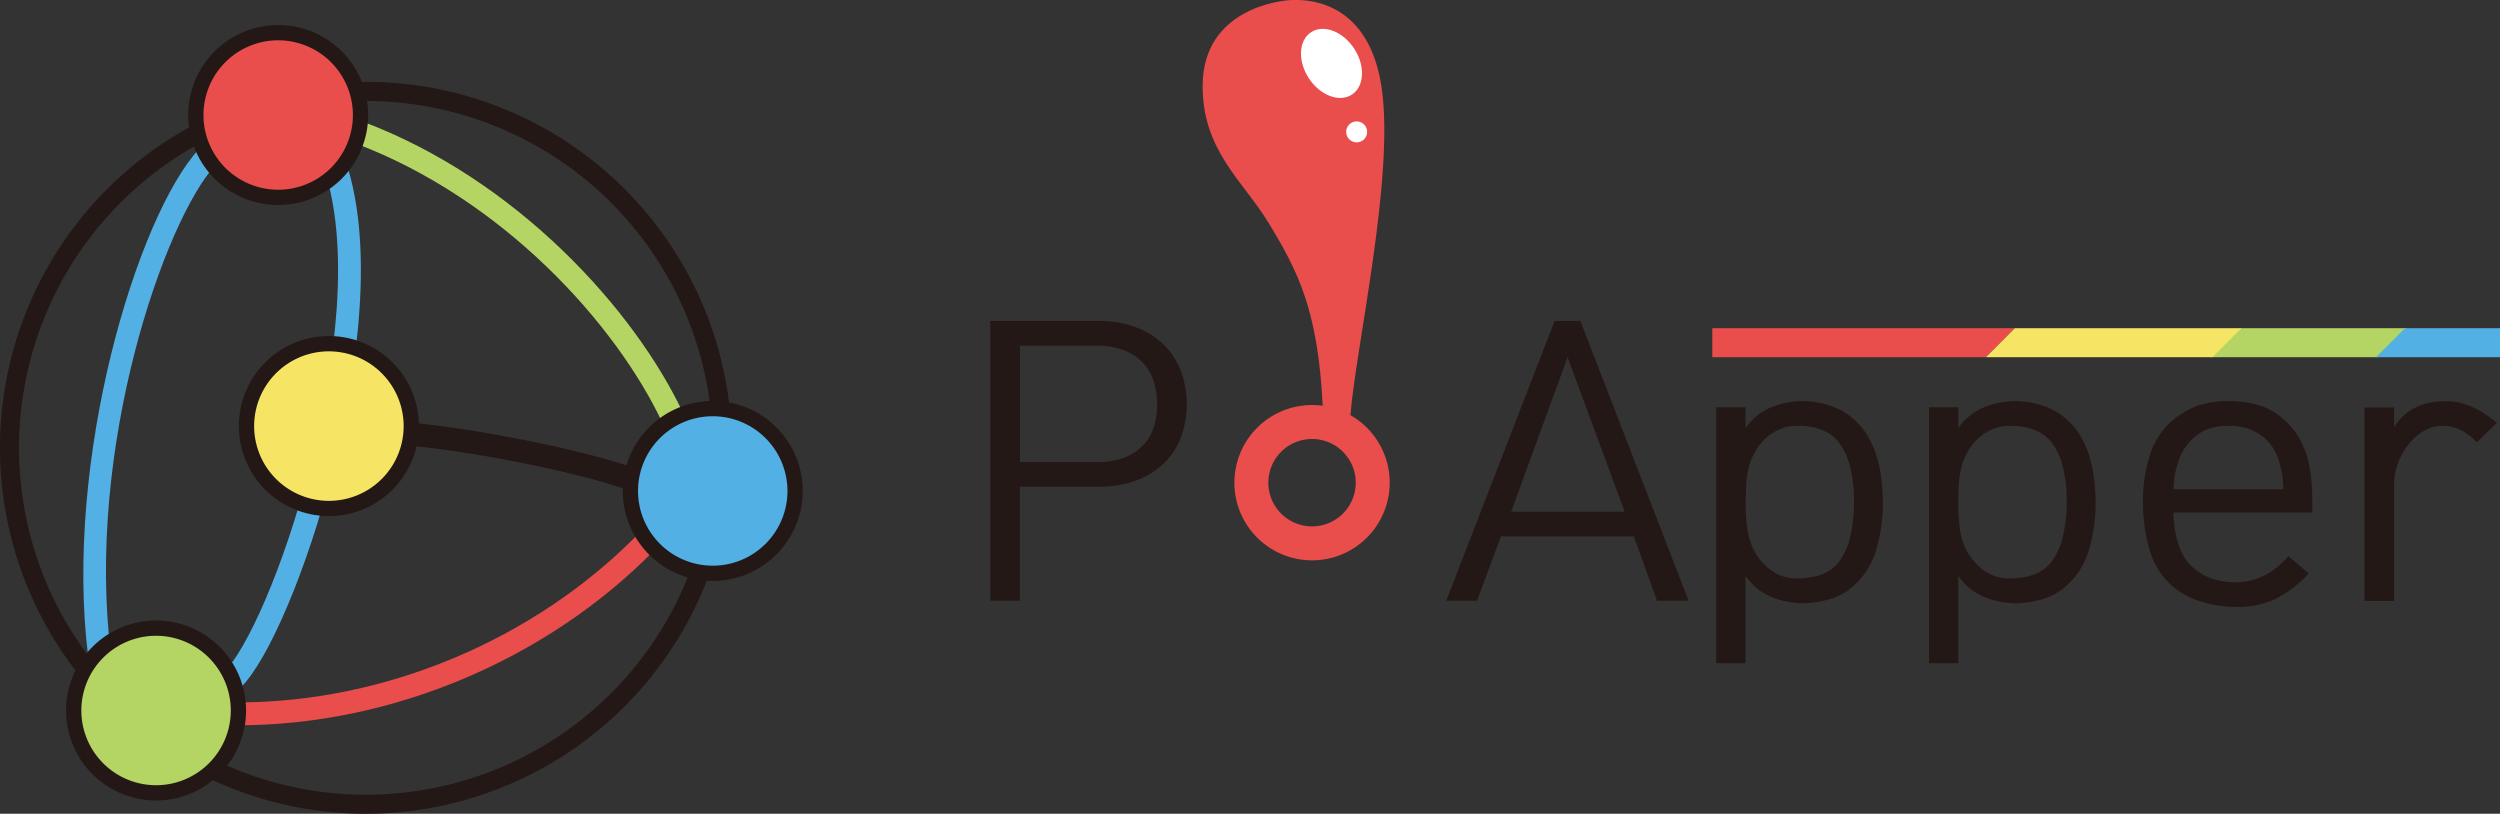 <svg xmlns="http://www.w3.org/2000/svg" viewBox="0 0 655.14 213.25"><rect x="0" y="0" width="655.14" height="213.25" fill="#333333" stroke="none"/><defs><style>.cls-1{fill:#52b0e4;}.cls-2{fill:#231815;}.cls-3{fill:#b4d463;}.cls-4{fill:#e94d4c;}.cls-5{fill:#f6e565;}.cls-6{fill:#fff;}</style></defs><g id="레이어_2" data-name="레이어 2"><g id="레이어_6" data-name="레이어 6"><path class="cls-1" d="M23.12,172.2c-6.48-51.76,12.81-115.45,29-133.12l4.42,4.05C43,57.88,22.35,117.81,29.08,171.46Z"/><path class="cls-1" d="M63,180.26,58.81,176c5.61-5.52,15.41-26.44,22.54-54.37C85.93,103.67,92.57,70,85.5,46l5.75-1.7c7.48,25.33.65,60.24-4.09,78.79C80.56,149,70.41,173,63,180.26Z"/><path class="cls-2" d="M164.16,128.32c-10.28-3.8-36.13-9.48-56.79-11.55l.6-6c21.11,2.12,47.65,8,58.27,11.89Z"/><path class="cls-3" d="M173.69,111c-12.23-26.09-41.94-58.94-80.75-73.51l2.11-5.62c40.39,15.16,71.33,49.39,84.07,76.59Z"/><path class="cls-4" d="M62.46,190.06v-6c38.37,0,77.43-16.38,104.48-43.81l4.27,4.21C143.06,173,102.41,190.06,62.46,190.06Z"/><path class="cls-2" d="M95.9,213.25a95.9,95.9,0,1,1,95.89-95.9A96,96,0,0,1,95.9,213.25Zm0-186.79a90.9,90.9,0,1,0,90.89,90.89A91,91,0,0,0,95.9,26.46Z"/><circle class="cls-4" cx="72.9" cy="30.14" r="21.58"/><path class="cls-2" d="M72.9,53.72A23.58,23.58,0,1,1,96.48,30.14,23.6,23.6,0,0,1,72.9,53.72Zm0-43.16A19.58,19.58,0,1,0,92.48,30.14,19.6,19.6,0,0,0,72.9,10.56Z"/><circle class="cls-5" cx="86.2" cy="111.65" r="21.58"/><path class="cls-2" d="M86.2,135.24a23.59,23.59,0,1,1,23.58-23.59A23.61,23.61,0,0,1,86.2,135.24Zm0-43.17a19.59,19.59,0,1,0,19.58,19.58A19.61,19.61,0,0,0,86.2,92.07Z"/><circle class="cls-1" cx="186.78" cy="128.66" r="21.58"/><path class="cls-2" d="M186.78,152.24a23.58,23.58,0,1,1,23.58-23.58A23.61,23.61,0,0,1,186.78,152.24Zm0-43.16a19.58,19.58,0,1,0,19.58,19.58A19.6,19.6,0,0,0,186.78,109.08Z"/><circle class="cls-3" cx="40.89" cy="186.19" r="21.58"/><path class="cls-2" d="M40.89,209.77a23.58,23.58,0,1,1,23.59-23.58A23.61,23.61,0,0,1,40.89,209.77Zm0-43.16a19.58,19.58,0,1,0,19.59,19.58A19.6,19.6,0,0,0,40.89,166.61Z"/><path class="cls-2" d="M311,105.92a24.76,24.76,0,0,1-1.36,8.18,18.51,18.51,0,0,1-4.24,6.92,20.64,20.64,0,0,1-7.27,4.75,28,28,0,0,1-10.46,1.77h-20.4v29.89H259.5V84.11h28.18a27.15,27.15,0,0,1,10.46,1.82,20.81,20.81,0,0,1,7.27,4.84,19.11,19.11,0,0,1,4.24,7A24.85,24.85,0,0,1,311,105.92Zm-7.77,0a21.34,21.34,0,0,0-.71-5.35A12.68,12.68,0,0,0,300,95.62,13.46,13.46,0,0,0,295.06,92a19.26,19.26,0,0,0-7.88-1.41h-19.9v30.5h19.9a19.75,19.75,0,0,0,7.93-1.36,13.21,13.21,0,0,0,4.89-3.54,12.25,12.25,0,0,0,2.53-4.84A21.21,21.21,0,0,0,303.24,105.92Z"/><path class="cls-2" d="M442.51,157.43h-8.28l-6.06-16.86H393.33l-6.27,16.86H379l28.39-73.32h6.76ZM425.75,134.1,410.8,93.6,396,134.1Z"/><path class="cls-2" d="M493.42,131.58A42.91,42.91,0,0,1,491.7,144a20.09,20.09,0,0,1-5.76,9.34,15.91,15.91,0,0,1-7,3.84,27.41,27.41,0,0,1-6.36.91,22,22,0,0,1-8.28-1.62,15.42,15.42,0,0,1-6.87-5.55V173.8h-7.68V106.73h7.68v5.46a15.75,15.75,0,0,1,6.16-5.21,21.89,21.89,0,0,1,17.12-.25,17.14,17.14,0,0,1,6,4,18.32,18.32,0,0,1,3.23,4.39,25.49,25.49,0,0,1,2.07,5.21,33.37,33.37,0,0,1,1.06,5.6A54.22,54.22,0,0,1,493.42,131.58Zm-7.58,0a35.22,35.22,0,0,0-1-9.19,16.25,16.25,0,0,0-3.48-7.07Q478,111.59,471,111.58a11.66,11.66,0,0,0-4.49.86,12.8,12.8,0,0,0-3.69,2.32,14.49,14.49,0,0,0-2.72,3.33,16.43,16.43,0,0,0-1.72,4,24.37,24.37,0,0,0-.76,4.7c-.1,1.58-.15,3.22-.15,4.9a51.24,51.24,0,0,0,.4,6.76,17.92,17.92,0,0,0,1.72,5.66,15.59,15.59,0,0,0,4.29,5.15,11,11,0,0,0,7.12,2.32,19.75,19.75,0,0,0,5.66-.8,10.7,10.7,0,0,0,4.75-2.93,16.85,16.85,0,0,0,3.18-6.11A38.15,38.15,0,0,0,485.84,131.58Z"/><path class="cls-2" d="M549.17,131.58A42.91,42.91,0,0,1,547.45,144a20.09,20.09,0,0,1-5.76,9.34,15.91,15.91,0,0,1-7,3.84,27.41,27.41,0,0,1-6.36.91,22,22,0,0,1-8.28-1.62,15.42,15.42,0,0,1-6.87-5.55V173.8h-7.68V106.73h7.68v5.46a15.75,15.75,0,0,1,6.16-5.21,21.89,21.89,0,0,1,17.12-.25,17,17,0,0,1,6,4,18.32,18.32,0,0,1,3.23,4.39,25.49,25.49,0,0,1,2.07,5.21,33.37,33.37,0,0,1,1.06,5.6A51.57,51.57,0,0,1,549.17,131.58Zm-7.58,0a35.22,35.22,0,0,0-1-9.19,16.25,16.25,0,0,0-3.48-7.07q-3.43-3.73-10.41-3.74a11.66,11.66,0,0,0-4.49.86,12.8,12.8,0,0,0-3.69,2.32,14.75,14.75,0,0,0-2.72,3.33,16.43,16.43,0,0,0-1.72,4,25.16,25.16,0,0,0-.76,4.7c-.1,1.58-.15,3.22-.15,4.9a51.24,51.24,0,0,0,.4,6.76,17.92,17.92,0,0,0,1.72,5.66,15.71,15.71,0,0,0,4.29,5.15,11,11,0,0,0,7.12,2.32,19.75,19.75,0,0,0,5.66-.8,10.7,10.7,0,0,0,4.75-2.93,16.85,16.85,0,0,0,3.18-6.11A38.15,38.15,0,0,0,541.59,131.58Z"/><path class="cls-2" d="M569.57,134.3a28.05,28.05,0,0,0,1.26,8.19,13.62,13.62,0,0,0,3.18,5.58q4.35,4.41,11.51,4.52,8.28.09,14.15-6.87l5.35,4.54a30,30,0,0,1-8.89,6.77,23.08,23.08,0,0,1-10.81,2,30.65,30.65,0,0,1-9.59-1.72,20.7,20.7,0,0,1-7-4.24,19.53,19.53,0,0,1-5.4-8.94A43.57,43.57,0,0,1,561.59,132a38.71,38.71,0,0,1,1.82-12.78,19.6,19.6,0,0,1,6.26-9.34,22.64,22.64,0,0,1,6.16-3.53,23.47,23.47,0,0,1,8.18-1.22,27.36,27.36,0,0,1,7.78,1,17,17,0,0,1,6.36,3.53,19,19,0,0,1,4.09,4.7,22.48,22.48,0,0,1,2.42,5.6,32.3,32.3,0,0,1,1.12,6.62q.24,3.58.15,7.72Zm28.78-6.06a26.85,26.85,0,0,0-1.06-7.22,12.86,12.86,0,0,0-4.09-6.43,13.91,13.91,0,0,0-9.19-3,15,15,0,0,0-5.25.8,12.09,12.09,0,0,0-3.64,2.11,14.26,14.26,0,0,0-4,5.72,22.69,22.69,0,0,0-1.51,8Z"/><path class="cls-2" d="M649.05,115.92a14.1,14.1,0,0,0-4-3.13,10.93,10.93,0,0,0-5.15-1.21,9.39,9.39,0,0,0-4.34,1.16,14.11,14.11,0,0,0-4,3.23,17.08,17.08,0,0,0-3,5,16.34,16.34,0,0,0-1.16,6.21v30.3h-7.78v-50.7h7.78V112q4.14-6.87,13.53-6.87a15.74,15.74,0,0,1,4.29.56,19.4,19.4,0,0,1,3.64,1.41,27,27,0,0,1,3,1.82c.91.64,1.73,1.27,2.47,1.87Z"/><path class="cls-4" d="M343.83,106.14a20.35,20.35,0,1,0,20.35,20.35A20.35,20.35,0,0,0,343.83,106.14Zm0,31.8a11.45,11.45,0,1,1,11.45-11.45A11.45,11.45,0,0,1,343.83,137.94Z"/><path class="cls-4" d="M353.89,108.81c1.44-18,11.58-62.29,8.19-85.75C358.57-1.23,340.65,0,338.75,0c-3,0-23.39,2.23-23.59,22.24C315,39.37,325.74,47.4,332.38,58.31c7.79,12.8,13,23,14.24,48"/><circle class="cls-6" cx="355.52" cy="34.56" r="2.75"/><ellipse class="cls-6" cx="348.93" cy="16.63" rx="7.1" ry="9.77" transform="translate(47.94 193.92) rotate(-33.23)"/><g id="_1" data-name="1"><polygon class="cls-4" points="448.72 86 448.72 93.6 520.42 93.6 528.01 86 448.72 86"/></g><g id="_3" data-name="3"><polygon class="cls-3" points="587.06 86 579.47 93.6 623.08 93.6 630.68 86 587.06 86"/></g><g id="_2" data-name="2"><polygon class="cls-5" points="528.01 86 520.42 93.6 579.77 93.6 587.37 86 528.01 86"/></g><polygon class="cls-1" points="630.25 86 622.66 93.6 655.14 93.6 655.14 86 630.25 86"/></g></g></svg>